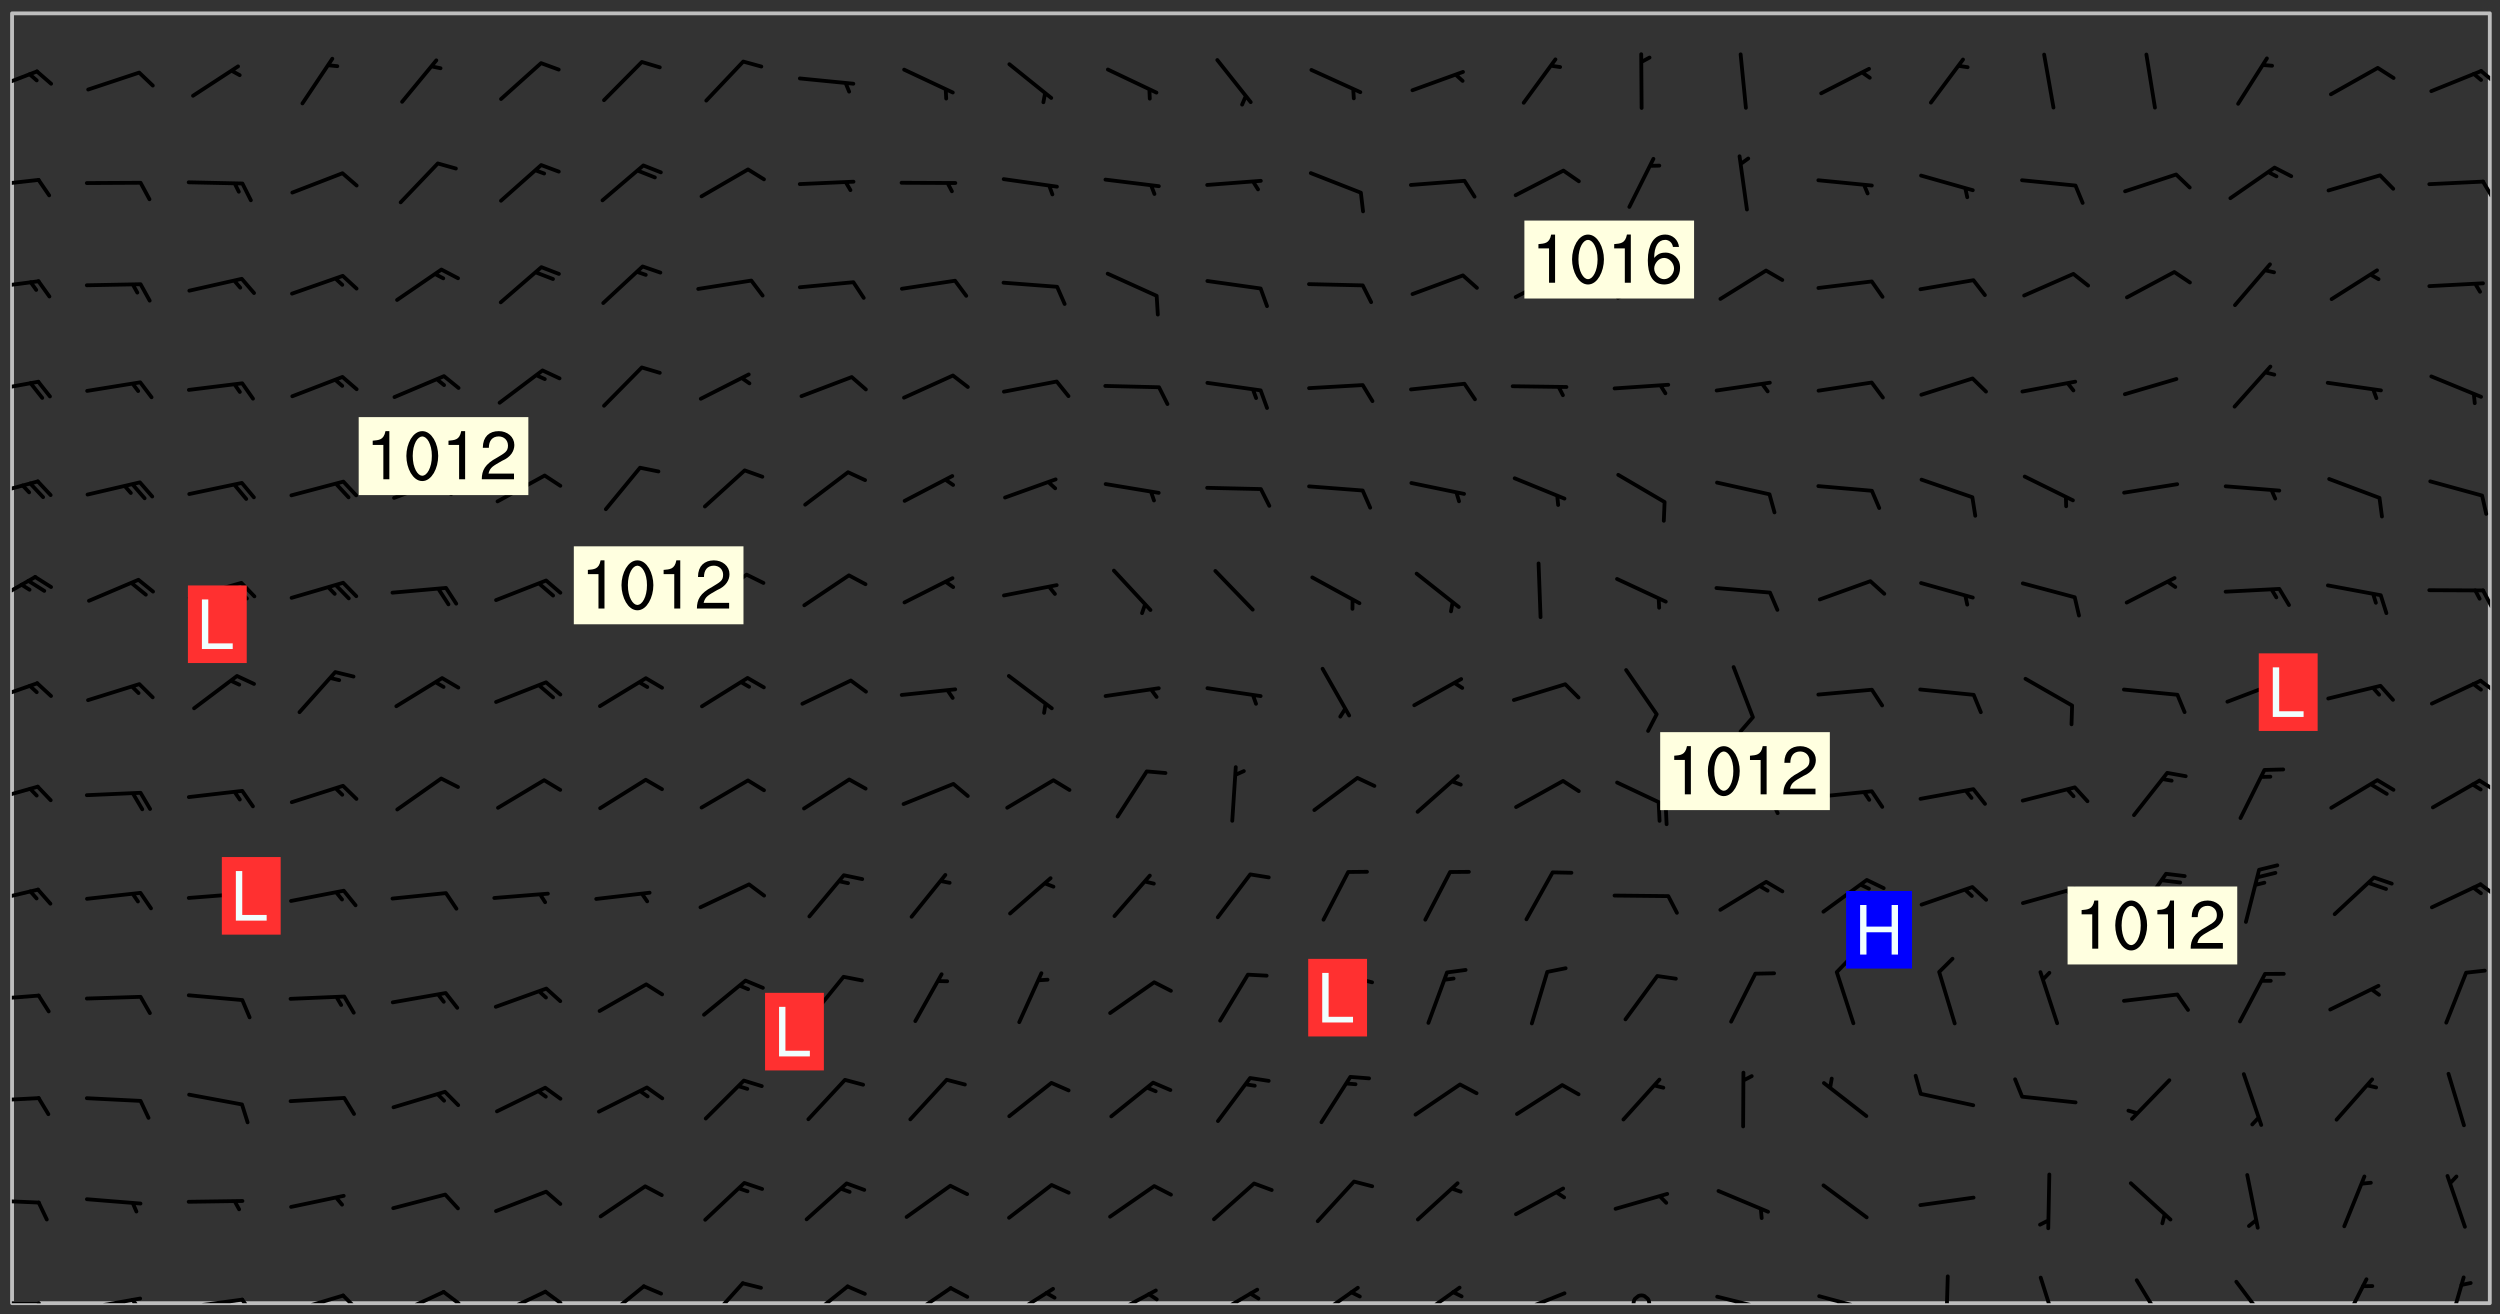 <svg xmlns="http://www.w3.org/2000/svg" role="img" xmlns:xlink="http://www.w3.org/1999/xlink" viewBox="142.45 309.95 326.84 171.84"><rect x="142.45" y="309.95" width="326.84" height="171.84" fill="#333333" stroke="none"/><defs><clipPath id="a"><path d="M144 311.672h324v168.656H144zm0 0"/></clipPath><clipPath id="b"><path d="M144 480h4v.328h-4zm0 0"/></clipPath><clipPath id="c"><path d="M147 480h2v.328h-2zm0 0"/></clipPath><clipPath id="d"><path d="M153 479h9v1.328h-9zm0 0"/></clipPath><clipPath id="e"><path d="M159 479h2v1.328h-2zm0 0"/></clipPath><clipPath id="f"><path d="M166 479h9v1.328h-9zm0 0"/></clipPath><clipPath id="g"><path d="M173 479h3v1.328h-3zm0 0"/></clipPath><clipPath id="h"><path d="M180 479h8v1.328h-8zm0 0"/></clipPath><clipPath id="i"><path d="M187 479h3v1.328h-3zm0 0"/></clipPath><clipPath id="j"><path d="M193 478h8v2.328h-8zm0 0"/></clipPath><clipPath id="k"><path d="M200 478h3v2.328h-3zm0 0"/></clipPath><clipPath id="l"><path d="M207 478h7v2.328h-7zm0 0"/></clipPath><clipPath id="m"><path d="M213 478h3v2.328h-3zm0 0"/></clipPath><clipPath id="n"><path d="M220 477h7v3.328h-7zm0 0"/></clipPath><clipPath id="o"><path d="M234 477h6v3.328h-6zm0 0"/></clipPath><clipPath id="p"><path d="M247 477h7v3.328h-7zm0 0"/></clipPath><clipPath id="q"><path d="M260 478h7v2.328h-7zm0 0"/></clipPath><clipPath id="r"><path d="M273 478h8v2.328h-8zm0 0"/></clipPath><clipPath id="s"><path d="M287 478h7v2.328h-7zm0 0"/></clipPath><clipPath id="t"><path d="M292 478h2v2.328h-2zm0 0"/></clipPath><clipPath id="u"><path d="M300 478h8v2.328h-8zm0 0"/></clipPath><clipPath id="v"><path d="M313 478h8v2.328h-8zm0 0"/></clipPath><clipPath id="w"><path d="M327 478h7v2.328h-7zm0 0"/></clipPath><clipPath id="x"><path d="M340 478h8v2.328h-8zm0 0"/></clipPath><clipPath id="y"><path d="M355 479h4v1.328h-4zm0 0"/></clipPath><clipPath id="z"><path d="M366 479h9v1.328h-9zm0 0"/></clipPath><clipPath id="A"><path d="M380 479h8v1.328h-8zm0 0"/></clipPath><clipPath id="B"><path d="M396 476h2v4.328h-2zm0 0"/></clipPath><clipPath id="C"><path d="M408 476h4v4.328h-4zm0 0"/></clipPath><clipPath id="D"><path d="M421 477h5v3.328h-5zm0 0"/></clipPath><clipPath id="E"><path d="M434 477h6v3.328h-6zm0 0"/></clipPath><clipPath id="F"><path d="M448 476h5v4.328h-5zm0 0"/></clipPath><clipPath id="G"><path d="M462 476h3v4.328h-3zm0 0"/></clipPath><clipPath id="H"><path d="M144 466h4v2h-4zm0 0"/></clipPath><clipPath id="I"><path d="M144 453h4v2h-4zm0 0"/></clipPath><clipPath id="J"><path d="M144 439h4v2h-4zm0 0"/></clipPath><clipPath id="K"><path d="M144 426h4v3h-4zm0 0"/></clipPath><clipPath id="L"><path d="M466 425h2v3h-2zm0 0"/></clipPath><clipPath id="M"><path d="M144 412h4v3h-4zm0 0"/></clipPath><clipPath id="N"><path d="M466 411h2v3h-2zm0 0"/></clipPath><clipPath id="O"><path d="M144 399h4v3h-4zm0 0"/></clipPath><clipPath id="P"><path d="M466 398h2v3h-2zm0 0"/></clipPath><clipPath id="Q"><path d="M144 385h4v5h-4zm0 0"/></clipPath><clipPath id="R"><path d="M466 386h2v4h-2zm0 0"/></clipPath><clipPath id="S"><path d="M144 372h4v3h-4zm0 0"/></clipPath><clipPath id="T"><path d="M144 359h4v3h-4zm0 0"/></clipPath><clipPath id="U"><path d="M144 346h4v2h-4zm0 0"/></clipPath><clipPath id="V"><path d="M144 333h4v2h-4zm0 0"/></clipPath><clipPath id="W"><path d="M466 333h2v4h-2zm0 0"/></clipPath><clipPath id="X"><path d="M144 319h4v4h-4zm0 0"/></clipPath><clipPath id="Y"><path d="M466 318h2v4h-2zm0 0"/></clipPath><g id="Z" clip-path="url(#clip1)"><path fill="#fff" fill-opacity="0" fill-rule="evenodd" d="M0 0h1000v1000H0zm0 0"/><path fill="#d3d3d3" fill-opacity="0" fill-rule="evenodd" d="M162.152 355.867l-.234.293.059.234.117.172.176.234.293.348.113.059.117-.172.059-.234.176-.176.465-.176h.699l.234.293.289.816.059.176.176.23.352.234.699.699.172.176.234.348.234.41.289.582.41.465.23.234.234.176.117.23.176.293.172 1.164v.234l.059.289.059.117.117.117.348.41.117.172.176.176.176.234.117.172.172.352.059.234.234.406.234-.059-.176.176-.059.93h-.582l-.234-.113-.348.113-.117.117-.059.293-.059.176-.117.172-.465.293-.059.234-.059.113v.645l.059.172v.41l.059.059v.406l.059.406.117.176.059.059.23.641-.059.293v.699l-.059.582v.234l-.059.23-.055.352v1.922l.055.117h.426l-.367.117-.023.352.891 1.168 1.742.539 1.34.359v.539l.09.809.535.715 1.52.27.891-.086.09 1.164.535.18 1.16-.18 2.055-.984 1.16-.363 1.879-.176 1.695-.18-.18.719-1.516.086-1.25.09-.805.27-1.074.809.27.719.535.898-.18.625-.266.809.266 1.078.625.898.805.18 1.25-.18-.266.723.098.504.055.293v.172l.059.293v.406l.176.117.352.117h.406l.293-.176.113-.117.059-.117.117-.23.059-.176.352-.465.23-.176.176-.059.176.059.059.176.117.988.055.469.059.172.117.234.176.059.816.059h.289l.117.234.059.406.059.352v1.105l.117.293.117.348.289.699.176.352.582.754.352.176.172.059.469.234.641.465.348.234.293.176.293.055.23.062.816.348.293.176.113.172.352.352.117.176.523.641v.289l.059.352v.348l.059.352.059.289.117.059.172.059h.176l.582.234.176.117.176.289.176.234.113.234.293.23.117.117v.41l.059.055.289.234.234.117.059.117.117.172.059.117.23.234.059.176.234.059.117.059-.117.113-.059.117v.117l-.117.293-.117.289v.582l.176.117.117.059.059.117.117.117.113.059.176.348.059.352.059.406v.176l-.059.176-.117.699v.172l.117.176.293.293h.406l.176.117.117.172.117.293v.234h-.527l-.23-.234h-.234l-.176.059-.059.699.059.348.117.176.176.41.117.23.289.469.176.055h.523l.234.059.758.641.059.293v.234l.059.059.23.348v.352l-.117.172v.293l.293.289.293.176.172.059.293.176.293.117.582.406.289.234.293.176.219.16.016.012.23.176.641.523.176.234.117.176.176.176.113.172v.641l.117.176.469.117.582.117.234.059.23.113.293.117.113.059.586.352.289.172.176.062.176.055.176.059.699.352.289.176.234.055.289.176.234.117.641.406.293.117.172.059.234.059.41.059.23.059.234.117.059.172-.41.176.469.059.059.293.113.234.176.055.234.059.176.059.406.117.641.234.117.172.059.234v.176l-.059.117-.059.406.234.234.117.059.348.117.641.23.176.117.289.117.176.176.234.465.582 1.105.176.176.348.176.176.117.352.117 1.047.523.234.059.465.113.293.059.465.176.758.582.234.234.348.465.176.176.289.234.816.699.293.176.289.289.293.176.293.289.695.641.176.176.293.234.289.234.469.289.641.582.348.234.234.293.348.348.352.465.934.992.348.406.117.176.234.059.113.117.645.176.23.113.234.059.293.176.23.117.934.699.406.406.234.176.406.176.234.117.816.348.348.234.234.117.293.289.23.117.758.352.352.172.23.059.293.117.234.059.871.176h.816l.469.23.172.059.875.699.465.117.293.059.176.059.23.059.469.059.348.059.352.059.406.059h.293l.172.059v.23l.176.176h.293l.348.059.352.059.699.117h.641l.465-.234.293-.176.172-.117.41-.172.289-.176.934-.465.469-.293.523-.293.465-.172.465-.176 1.051-.465.289-.117.41-.117.289-.117.527-.176 1.516-.699.582-.348.289-.059.293-.059.348-.117.875-.23.352-.117h.113l.234-.059.875-.234.234-.059h.812l.352-.059.816-.117.172-.059.352-.055.293-.059.23-.059.816-.176.176-.059h.348l.234-.059.465-.117.758-.172.234-.059h.348l.41-.117.289-.059 1.285-.059h.289l.41-.059.23-.059h.176l.875-.117h.406l.41-.117h.348l.352-.113.871-.059h1.75l1.047.289.41.117.289.117.352.117.289.117 1.051.172.289.059h.293l.293.059.172.059.41.059.172.059.117.059h.117l.117.059.352.059h.113l.41.066 1.922.395 1.926.395 1.52.449 1.695.719 2.145.805 1.605-.719 1.43-.805 1.16-1.078 1.25-.449 3.035-.719 1.875-.359 2.145-1.348 2.234-1.254 2.5-1.258 1.695-.449 1.785-.18 1.16-.27.625.539 1.34-.27.715-.988.984-1.344.445-.18.805-.359 1.875-.539 1.785-.449 1.25-.27 1.16-.09 1.699-.09 1.961-.27 1.25-.09h.539l.625-.09h.891l2.145-.18 2.41-.18 2.59-.09 1.695.18 1.609.09 1.43.359 1.16.719 1.875.988 1.16 1.527.266.715.629.09.355.898.535.539.535 1.527 1.074.359h.535l-.805.535.09 1.707.715 2.695.891.805.895.988.715 1.258 1.785.539 1.52-.18.355 1.344 1.609-.805.98-.539.27.27.316-.215.219-.145.801.449.449-.359h.355l.535-.27.539-.719.535-.27.625-.988 1.16.449.84.371 1.395.617 1.695-.18h1.605l1.785.09.18-1.707.535-1.344.805.27.492.848.402.406-.09.539v.359l.715.449.711-.27h1.43l.359.988.445 1.258.715 1.344 1.25.629 1.695.629.715-.18.18-.539.98-.09.449.359.086 1.258-.266.629-.535.18v.539l.715.984.266.539.984.988.801 1.078-.266.359-.09.898-.625 2.332-.355 2.066-.09 1.793-.18.719-.09.539v1.438l-.98 1.883-.359 1.707-.535.898-.805 1.168-.266.539 2.055 1.254.086.359-.355.539-.09-.18v.809l.09 1.438-.445.715-1.074.094-.266.715.535.898.805.719 1.16.809 1.34.27.445.359-.355.449-1.789-.09-1.25-.449-.715-.719-.625-.09-.176 3.59-.188 1.309h89.359V311.703h-55.27v49.082l.762.125 3.289.543 2.023 2.836v2.754l2.352.332 2.348.332h4.051l-1.379 4.16-2.023.707-2.023.703-.543.344-2.594 1.617-.188.117-2.023-2.078-.73-2.742-2.672-2.078-1.375-3.5-.066-.082-1.957-2.672 2.75-1.418v-49.082H294.422v91.414l.117.031.133.012.074.074.105.047.09.059.086.059.09.059.297.297.059.09.031.117.027.117.016.137-.031.117-.059.09-.059.086-.043.105-.047.102-.027.121v.145l.176.27.148.148.074.086.074.074.043.105.062.09.059.086.043.105.059.09.047.102.043.105.059.086.117.18.074.074.062.086.059.09.043.105.059.09.059.086.062.09.059.09.043.102.117.18.074.074.059.086.074.074.09.059.105.047h.148l.133-.016.133.016.102-.047.074-.074.047-.102-.016-.133v-.148l-.047-.105-.027-.117-.047-.102-.027-.121-.043-.102-.062-.09-.043-.102-.043-.105-.031-.117-.016-.133-.012-.137.086-.059.059-.086.121-.031.043.105.016.133v.117l.059.102.059.09.09.059.148.148.059.09.043.105-.012.102.086.059.105.047.086.059.09.059.074.074-.117.027-.105.047-.086.059-.074.074-.059.09-.062.086-.027.121-.047.102-.043.105-.031.117-.012.133-.016.133v.148l.027.117.047.105.043.102.059.09.074.074.09.059.074.074.09.059.059.09.043.105.047.102.117.031.133.016h.148l.117-.031.105.043.043.105.047.102.027.121L299.5 410l.027.117.031.121.027.117.105.043.102.047.133-.016.148.148.062.086.074.074.07.074.09.062.105.043.102.043.117.031.137.016.117-.031.074-.074.027-.117-.012-.133-.031-.121-.027-.117.043-.105h.117l.09.062.117.027h.148l.133.016h.148l.133.016.133-.016h.148l.133-.016.133-.012.137.012.117-.027.133-.016.191-.059-.059.176-.016.133-.027.121-.016.133-.059.086-.133.016-.105.047-.105.043-.117.031-.117.027-.266.031h-.148l-.133.016-.074.074.059.086.148.148.117.18.074.07.09.062.09.059.086.059.09.059.102.043.105.062.105.043.086.059.105.047.102.043.18.117.059.09-.043.102-.047.105.016.133.223.223.059.09.043.102.031.121.043.102.016.133.031.117.012.137.031.117.148.148.102.043.105.043.117.031.133.016.137.016h.117l.117-.031.09-.059.043-.105.047-.102.043-.105.031-.117.012-.133v-.148l-.012-.133-.016-.133-.031-.117-.043-.105-.047-.105-.043-.102-.043-.105-.016-.133.016-.133.027-.117.031-.117.027-.121.047-.102.09-.059.086-.062.074-.074.09-.059.223-.223.059-.086.074-.074.117-.18.059-.086v-.148l-.074-.074-.102-.047-.105-.043-.102-.043-.059-.09-.047-.105-.027-.117.09-.059.117-.031.102-.043.18-.117.148-.148.012-.133-.012-.105-.09-.059-.133.016h-.148l-.133.016-.133-.016-.121-.031-.086-.059-.074-.074-.059-.09-.062-.086-.117-.18-.059-.086.031-.121.086-.059.121-.031.059-.086v-.121l-.031-.117-.059-.09-.059-.086-.047-.105-.027-.117-.016-.133.059-.09.074-.074.09-.059.117-.18.074-.074.059-.086.148-.148.121-.031.133-.016.133.016.074.074.043.105.016.133-.031.117-.117.031-.133.012-.148.148-.043.105-.047.102-.027.121-.031.117v.148l.031.117.043.105.059.09.074.07.074.074.117.031.121.027.117-.027.133-.016h.117l.09.059.074.074.047.105.059.086.102.047.133.016.105.043.086.059-.012.105-.074.074-.18.117-.059.09-.09.059-.07.074-.074.074-.062.09-.027.117-.016.133.016.133-.016.133v.148l.016.133.027.117.031.121.074.074.09.059.086.059.09.059.117.031v.086l-.102.047-.09.059-.266.031-.117.027h-.148l-.105.043-.102.047-.059.09-.062.234-.012.133-.031.121-.016.133v.293l-.012.133.012.137.016.133.133.016.133.012.121.031.086.059.074.074.047.105.043.102.016.133v.445l-.016.133v.445l.031.266.027.117.016.133.031.117.086.211.031.266v.148l-.031.117-.027.117-.031.121-.027.117-.031.117-.031.121-.012.133-.016.133.09.059.117-.031.102.016.047.105-.031.266v.441l-.043.105-.047.105-.043.102-.043.105-.059.086-.031.121-.043.117-.031.117-.016.133.016.133.059.09.105.047.086.059.059.086-.012.137-.031.117-.043.102v.445l-.016.133v.148l-.031.117-.043.105-.027.117-.047.105-.043.102-.031.121-.027.117-.031.133-.031.117-.027.117-.043.105-.031.117-.031.121-.012.133-.016.133v.297l.027.117v.148l.047.398.027.117.059.09.121.031h.148l.133-.016.059.09v.117l-.059.09-.09.059-.102.043-.105.047-.09.059-.086.059-.137.016-.117-.031-.133-.016-.102.047-.062.086-.012.137-.016.133-.031.117-.027.117-.016.133-.031.121v.297l.016.133.031.117v.148l.012.133v.148l-.027.117-.047.102-.027.121-.031.117-.059.09-.074.074-.102.043-.105.047-.117.027-.121.031-.102-.047.059-.086.105-.047.027-.117.031-.117.027-.121.031-.117v-.148l.016-.133-.031-.117-.043-.105-.105.016-.074.074-.102.043-.09.062-.074.074-.043.102-.016.133-.031.117L304.25 426l-.031.117-.027.117-.031.121-.027.117-.031.117-.043.105-.09.059h-.09l-.117-.031-.031-.086.016-.137-.031-.117v-.148l-.012-.133v-.148l-.062-.234-.027-.121-.043-.102-.047-.105-.059-.086-.059-.09-.043-.105-.062-.086-.148-.148-.07-.074-.105-.047-.105-.043-.102-.043-.297-.297-.09-.074-.086-.059-.105-.043-.09-.062-.086-.059-.105-.043-.09-.059-.086-.062-.074-.07-.105-.047-.086-.059-.105-.043-.09-.062-.102-.043-.105-.043-.086-.059-.105-.047-.105-.043-.102-.047-.09-.059-.102-.043-.105-.043-.09-.062-.117-.027-.133-.016-.133.016H299.75l-.133.016-.117-.031-.09-.059-.074-.074-.09-.059-.102-.047h-.148l-.121-.027-.102-.043-.074-.074-.117-.18-.09-.059-.102-.043-.09-.062-.105-.043-.09-.059-.086-.059-.105-.047-.059-.086-.059-.09-.043-.105-.047-.102-.074-.074-.086-.059-.074-.074-.09-.059-.223-.223-.043-.105-.031-.266.105-.043h.145l.105.043.074.074.09.059.086.059.105.047.09.059.148.148.07.074.148.148.062.086.074.074.086.059.074.074.09.062.09.059.086.059.27.176.102.047.105.043.102.043.047-.074.059-.086.074-.074.07-.074.105.043.074.074.059.09.043.102.047.105.043.105.121.027.117-.027.074-.09.043-.105.059-.09.074-.074.105-.043.117-.027.133.012.09.059.148.148.059.09.043.105.047.102.043.105.043.102.105.047.105.043.133.016.086-.059.059-.09.074-.074.105-.043.117.027.105.047.102.043.105.043.102.047.18.117v.117l-.016.133.016.133.016.137.059.086.102.047.121.027.117.031h.148l.117-.031.059-.09.18-.117.059-.09.074-.074.059-.086.117-.18.18-.117.117.031.09.059.043.074-.016.133v.117l.09.059h.148l.133-.016.133-.012.266-.031.105-.043.117-.031.121-.027.074-.074.07-.074.062-.09-.016-.105-.047-.102-.102-.043-.105-.016-.117.027-.266.031h-.148l-.074-.074-.09-.059-.117-.031-.117-.027-.133-.016h-.148l-.133.016h-.297l-.105-.047-.148-.148-.043-.102-.059-.09.223-.223.086-.059.105-.043.117-.031.133-.016.133.016.137.016.102.043.133-.012.09-.062.102-.043.062-.09-.047-.102-.09-.059-.117-.031-.102-.043-.059-.09-.062-.09v-.117l.016-.133.105-.047.074-.07v-.121l-.09-.059-.031-.117.09-.059.074-.074.043-.105.059-.09.047-.102.016-.133v-.148l-.047-.105-.043-.102-.09-.059-.133-.016-.102-.043-.137-.016-.117-.031h-.445l-.133-.016-.133-.012-.133-.016-.117-.031h-.148l-.133-.016-.133-.012-.266-.031-.121-.043-.086-.059-.074-.074v-.148l.012-.133.105-.047.102-.043.133-.016h.152l.133-.016h.293l.121.031.102.043.09.059.234.062.121-.047.09-.059.102-.043.133-.016.105.043.102.047.133.012.121-.027h.145l.121-.031.117-.027.105-.047.074-.074.086-.059.148-.148.059-.086.047-.105.027-.117.016-.105-.102-.043-.09-.059-.117-.031-.105-.043-.09-.062-.074-.086-.074-.074-.102-.043-.105-.047-.102-.043-.059-.09-.047-.102-.086-.211-.062-.086-.059-.09-.074-.074-.086-.059h-.27l-.117.031-.09.059-.102.043-.133.016-.105-.016-.027-.117-.062-.09-.117-.031-.102-.043-.148-.148-.031-.117-.016-.105.074-.074.18-.117.117-.027.117-.031.137.016.102.043.105.043.102.047.105.043.117.031.133.016.117.027.133.016.105-.016.09-.059-.074-.074-.105-.043-.074-.074-.074-.09-.148-.148-.086-.059-.09-.059-.074-.074-.09-.059-.102-.047-.121-.027-.102-.047-.105-.043-.117-.031-.102-.043-.121-.031h-.148l-.117.031-.105.043-.086.062-.18.117-.086.059-.09.059-.105.047-.086.059-.105.043-.102.043-.105.047-.074.074-.059.09-.059.086-.047.105-.059.086-.074.074-.133-.012-.117-.031h-.117l-.074.074-.09.059-.074.074-.09.059-.086.059-.105.047-.102.043-.137.016-.102-.043-.148-.148-.105-.047h-.086l-.105.047-.102.043-.121.031-.117-.031-.074-.074v-.117l.031-.121.074-.07.059-.09.074-.074.117-.031.105-.043h.293l.133-.016.137-.016.102-.043.09-.059.102-.047.09-.059.133-.012.09.059.133.012.09-.059.086-.059.105-.043.09-.059.086-.062.09-.059.148-.148.059-.086.059-.09.105-.043.133-.016.117.027.121.031.059-.059.059-.09.031-.266.027-.117.105.012.133.016.102-.043.09-.059.059-.09.074-.074.059-.09.047-.102.012-.133-.012-.133-.047-.105-.148-.148-.059-.09-.059-.086-.043-.105v-.445l.016-.133v-.148l.012-.133-.059-.059-.09.059-.102-.043-.18-.117-.086-.059-.062-.09-.059-.09-.074-.074-.086-.059-.121.031-.102.012-.105.047-.086.059-.105.043-.148.148-.09.059-.086.059-.09.062-.105.043-.133.016v-.121l.105-.043.117-.031.074-.07.043-.105v-.148l-.027-.117-.148-.148-.133-.016h-.148l-.117.031-.105.043-.102.043-.09.062-.117.027-.074-.074.012-.133-.043-.102-.043-.105-.09-.059-.117.027-.121.031-.117.031-.102.043-.121.031-.102.043-.105.043-.09.059-.102.016v-.117l.016-.133-.059-.09-.074.043-.148.148-.059.09-.074.074-.047.105-.043.102-.074.074-.059.09-.074.074-.059.086-.074.074-.09.062-.074.07-.074.074-.102.016-.133.016-.105-.043v-.121l.148-.148.043-.102.059-.09.047-.102.043-.105.059-.09.031-.117.043-.102.031-.121.027-.117.047-.105.043-.102.043-.105.074-.07.09-.062.09-.059.102-.043h.297l.266-.031.105-.043-.074-.074-.117-.031-.105-.043-.09-.059-.102-.047-.09-.059-.102-.043-.105-.043-.09-.062-.086-.059-.105-.043-.102-.043-.121-.031-.117-.031-.102-.043L297.5 410.25l-.102-.043-.09-.059-.043-.105-.016-.133.102-.043.133-.016.137.016.133-.016.102-.043.059-.09.016-.105-.09-.059-.074-.074-.102-.043-.09-.059-.148-.148-.043-.105-.016-.133v-.293l-.059-.09-.09-.059-.074-.074-.043-.105-.031-.117-.059-.09-.074-.074-.117-.027-.074-.074-.09-.059-.09-.062-.086-.059-.074-.074-.059-.086-.047-.105-.086-.059-.148-.148-.195-.059-.133.016-.102.043-.074.074-.047.102-.043.105-.059.09-.059.086-.297.297-.09.059h-.086l-.062-.086-.043-.105.031-.117.059-.09.027-.117-.012-.133-.09-.062-.105.047-.117.027-.117.031-.27.176-.102.047-.117.027-.105.047-.09.059-.102.043-.059-.086-.047-.105.016-.133.047-.105.07-.074.074-.07.059-.09v-.148l-.043-.105h-.238l-.102.047-.031.117-.027.117-.031.121-.074.043-.133.016-.074-.047-.043-.102-.043-.105-.047-.102-.043-.105-.121.031-.102.043-.133.016-.117.031-.105.043-.09.059-.102.047-.121.027-.133.016-.102-.043-.059-.09-.047-.105-.043-.102-.043-.105v-.117l.059-.09.086-.059.18-.117.102-.047.105-.043.105-.059.102-.043.09-.062.102-.043.105-.059.102-.047.09-.059.105-.043.102-.043.09-.062.102-.043.137-.016.117.031.102.043.121.031.102.043.105.047.102.043.105.043.102.047.105.043.102.043.105.047.086.059.105.043.117.031.105.043.102.047.09.059.105.043.102.043.105.047.117.027.102.047.121.027h.148l.086-.059.016-.102.059-.09-.027-.117-.074-.074-.117-.18-.074-.074-.09-.074-.18-.117-.086-.059-.105-.043-.102-.047-.27-.176-.059-.09-.074-.074-.059-.09-.043-.102-.031-.117-.016-.137v-.562l-.012-.133-.016-.133-.031-.117-.016-.133-.012-.133-.031-.121-.223-.223-.059-.086-.016-.105.031-.117.133-.016v-91.414H172.992v1.453l-.059.234-.352 1.051-.172.523-.117.348-.176.41-.117.172-.234.293-.23.059h-.352l-.117.059-.23.406v.293l.117.176.23.23.117.234.641.758.293.465.176.234.23.352.234.348.641.816.176.465.172.41.117.695.176.469.117 1.398.059.465v.875l.117 1.047v4.781l-.059.465-.352 1.281-.176.523-.113.41-.352.93L172.934 336l-.234.582-.117.176-.172.348-.176.406-.352.816-.059.293-.113.293-.117.289-.059.176-.117.875-.059.406-.059.117-.059.176-.059.172-.23.527-.117.172v.234l-.117.234-.059.172-.176.586v.289l-.059.176v.293l-.059.113-.059.527v.172l-.055.234v2.621l-.176.816-.117.176-.176.234-.117.172-.113.234-.586.934-.23.289-.293.465-.176.234-.289.352-.352.699-.113.23-.176.41-.176.23-.406.527-.816.699-.293.172-.289.234-.176.117-.176.176-.523.406-.527.176-.172.176-.234.055-.641.176h-.758m12.211 31.023l-1.074.449.359.895 1.25-.715.445-.539-.98-.09"/><path fill="#d3d3d3" fill-opacity="0" fill-rule="evenodd" d="M201.508 416.598h-.895l.449.629.98.359.805-.09.445-.988-.176.09-.715-.355-.895.355m154.621 59.07l-.059-.523v-.293l.113-.293.059-.23.469-.469h.113l.117-.113.117-.059h.176l.234-.059h.348l.234.059.117.059.23.172.059.176.117.582v.293l-.117.176-.172.289-.176.176-.527.523-.23.234-.117.059h-.176l-.117-.059-.406-.293-.176-.117-.117-.059-.059-.113-.055-.117m6.641-10.957l-.059-.172v-1.109l.059-.172.176-.059.172-.059h.176l.234-.059.117.059.059.699-.059.172-.117.176-.117.059-.234.523-.113.059h-.234l-.059-.117m9.613-14.391l-.117-.176v-.699l.293-.875.117-.172.176-.352.113-.23.117-.293.352-.758.117-.23.172-.234h.176l.117-.059h.641l.117.059.234.234.172.113.352.293.117.117.113.176v.113l.117.059.117.117v.699l-.059.176v.23l-.059.176-.348 1.051-.117.23-.117.234-.117.059-.23.234-.641.289h-.875l-.41-.117-.641-.465"/><path fill="none" stroke="#bebebe" stroke-linecap="round" stroke-linejoin="round" stroke-miterlimit="10" stroke-width=".5" d="M467.957 311.695H144.027v168.625h323.93v-168.625"/><g clip-path="url(#a)"><path fill="#fff" fill-opacity="0" fill-rule="evenodd" d="M144 311.672v168.656h324V311.672H144"/></g><g clip-path="url(#b)"><path fill="none" stroke="#000" stroke-linecap="round" stroke-linejoin="round" stroke-miterlimit="10" stroke-width=".5" d="M147.512 480.336l-7.023-.016"/></g><g clip-path="url(#c)"><path fill="none" stroke="#000" stroke-linecap="round" stroke-linejoin="round" stroke-miterlimit="10" stroke-width=".5" d="M147.512 480.336l1.148 2.168"/></g><g clip-path="url(#d)"><path fill="none" stroke="#000" stroke-linecap="round" stroke-linejoin="round" stroke-miterlimit="10" stroke-width=".5" d="M160.773 479.715l-6.918 1.227"/></g><g clip-path="url(#e)"><path fill="none" stroke="#000" stroke-linecap="round" stroke-linejoin="round" stroke-miterlimit="10" stroke-width=".5" d="M159.77 479.895l.754.965"/></g><g clip-path="url(#f)"><path fill="none" stroke="#000" stroke-linecap="round" stroke-linejoin="round" stroke-miterlimit="10" stroke-width=".5" d="M174.113 479.859l-6.965.941"/></g><g clip-path="url(#g)"><path fill="none" stroke="#000" stroke-linecap="round" stroke-linejoin="round" stroke-miterlimit="10" stroke-width=".5" d="M174.113 479.859l1.43 1.992"/></g><g clip-path="url(#h)"><path fill="none" stroke="#000" stroke-linecap="round" stroke-linejoin="round" stroke-miterlimit="10" stroke-width=".5" d="M187.312 479.32l-6.734 2.02"/></g><g clip-path="url(#i)"><path fill="none" stroke="#000" stroke-linecap="round" stroke-linejoin="round" stroke-miterlimit="10" stroke-width=".5" d="M187.312 479.32l1.723 1.742"/></g><g clip-path="url(#j)"><path fill="none" stroke="#000" stroke-linecap="round" stroke-linejoin="round" stroke-miterlimit="10" stroke-width=".5" d="M200.449 478.855l-6.379 2.949"/></g><g clip-path="url(#k)"><path fill="none" stroke="#000" stroke-linecap="round" stroke-linejoin="round" stroke-miterlimit="10" stroke-width=".5" d="M200.449 478.855l1.953 1.48"/></g><g clip-path="url(#l)"><path fill="none" stroke="#000" stroke-linecap="round" stroke-linejoin="round" stroke-miterlimit="10" stroke-width=".5" d="M213.75 478.82l-6.348 3.016"/></g><g clip-path="url(#m)"><path fill="none" stroke="#000" stroke-linecap="round" stroke-linejoin="round" stroke-miterlimit="10" stroke-width=".5" d="M213.75 478.82l1.969 1.461"/></g><g clip-path="url(#n)"><path fill="none" stroke="#000" stroke-linecap="round" stroke-linejoin="round" stroke-miterlimit="10" stroke-width=".5" d="M226.621 478.117l-5.461 4.422"/></g><path fill="none" stroke="#000" stroke-linecap="round" stroke-linejoin="round" stroke-miterlimit="10" stroke-width=".5" d="M226.621 478.117l2.258.957"/><g clip-path="url(#o)"><path fill="none" stroke="#000" stroke-linecap="round" stroke-linejoin="round" stroke-miterlimit="10" stroke-width=".5" d="M239.559 477.719l-4.707 5.219"/></g><path fill="none" stroke="#000" stroke-linecap="round" stroke-linejoin="round" stroke-miterlimit="10" stroke-width=".5" d="M239.559 477.719l2.379.594"/><g clip-path="url(#p)"><path fill="none" stroke="#000" stroke-linecap="round" stroke-linejoin="round" stroke-miterlimit="10" stroke-width=".5" d="M253.262 478.133l-5.484 4.391"/></g><path fill="none" stroke="#000" stroke-linecap="round" stroke-linejoin="round" stroke-miterlimit="10" stroke-width=".5" d="M253.262 478.133l2.254.973"/><g clip-path="url(#q)"><path fill="none" stroke="#000" stroke-linecap="round" stroke-linejoin="round" stroke-miterlimit="10" stroke-width=".5" d="M266.742 478.352l-5.812 3.953"/></g><path fill="none" stroke="#000" stroke-linecap="round" stroke-linejoin="round" stroke-miterlimit="10" stroke-width=".5" d="M266.742 478.352l2.168 1.145"/><g clip-path="url(#r)"><path fill="none" stroke="#000" stroke-linecap="round" stroke-linejoin="round" stroke-miterlimit="10" stroke-width=".5" d="M280.121 478.449l-5.941 3.758"/></g><path fill="none" stroke="#000" stroke-linecap="round" stroke-linejoin="round" stroke-miterlimit="10" stroke-width=".5" d="M279.258 478.996l1.062.609"/><g clip-path="url(#s)"><path fill="none" stroke="#000" stroke-linecap="round" stroke-linejoin="round" stroke-miterlimit="10" stroke-width=".5" d="M293.559 478.66l-6.184 3.336"/></g><g clip-path="url(#t)"><path fill="none" stroke="#000" stroke-linecap="round" stroke-linejoin="round" stroke-miterlimit="10" stroke-width=".5" d="M292.66 479.145l1.02.68"/></g><g clip-path="url(#u)"><path fill="none" stroke="#000" stroke-linecap="round" stroke-linejoin="round" stroke-miterlimit="10" stroke-width=".5" d="M306.812 478.555l-6.062 3.551"/></g><path fill="none" stroke="#000" stroke-linecap="round" stroke-linejoin="round" stroke-miterlimit="10" stroke-width=".5" d="M305.93 479.07l1.047.645"/><g clip-path="url(#v)"><path fill="none" stroke="#000" stroke-linecap="round" stroke-linejoin="round" stroke-miterlimit="10" stroke-width=".5" d="M319.969 478.309l-5.746 4.043"/></g><path fill="none" stroke="#000" stroke-linecap="round" stroke-linejoin="round" stroke-miterlimit="10" stroke-width=".5" d="M319.133 478.895l1.094.555"/><g clip-path="url(#w)"><path fill="none" stroke="#000" stroke-linecap="round" stroke-linejoin="round" stroke-miterlimit="10" stroke-width=".5" d="M333.27 478.289l-5.719 4.082"/></g><path fill="none" stroke="#000" stroke-linecap="round" stroke-linejoin="round" stroke-miterlimit="10" stroke-width=".5" d="M332.438 478.883l1.098.547"/><g clip-path="url(#x)"><path fill="none" stroke="#000" stroke-linecap="round" stroke-linejoin="round" stroke-miterlimit="10" stroke-width=".5" d="M346.988 479.027l-6.527 2.605"/></g><g clip-path="url(#y)"><path fill="none" stroke="#000" stroke-linecap="round" stroke-linejoin="round" stroke-miterlimit="10" stroke-width=".5" d="M358.062 480.328l-.02-.199-.059-.191-.094-.176-.457-.379-.191-.059-.199-.02-.203.02-.191.059-.457.379-.094.176-.059.191-.02.199.02.199.059.191.094.18.457.375.191.059.203.02.199-.02.191-.059.457-.375.094-.18.059-.191.02-.199"/></g><g clip-path="url(#z)"><path fill="none" stroke="#000" stroke-linecap="round" stroke-linejoin="round" stroke-miterlimit="10" stroke-width=".5" d="M373.766 481.184l-6.816-1.711"/></g><g clip-path="url(#A)"><path fill="none" stroke="#000" stroke-linecap="round" stroke-linejoin="round" stroke-miterlimit="10" stroke-width=".5" d="M387.062 481.25l-6.781-1.844"/></g><g clip-path="url(#B)"><path fill="none" stroke="#000" stroke-linecap="round" stroke-linejoin="round" stroke-miterlimit="10" stroke-width=".5" d="M396.879 483.84l.215-7.023"/></g><g clip-path="url(#C)"><path fill="none" stroke="#000" stroke-linecap="round" stroke-linejoin="round" stroke-miterlimit="10" stroke-width=".5" d="M411.359 483.68l-2.117-6.699"/></g><g clip-path="url(#D)"><path fill="none" stroke="#000" stroke-linecap="round" stroke-linejoin="round" stroke-miterlimit="10" stroke-width=".5" d="M425.438 483.336l-3.641-6.012"/></g><g clip-path="url(#E)"><path fill="none" stroke="#000" stroke-linecap="round" stroke-linejoin="round" stroke-miterlimit="10" stroke-width=".5" d="M439.043 483.137l-4.223-5.617"/></g><g clip-path="url(#F)"><path fill="none" stroke="#000" stroke-linecap="round" stroke-linejoin="round" stroke-miterlimit="10" stroke-width=".5" d="M451.832 477.195l-3.172 6.27"/></g><path fill="none" stroke="#000" stroke-linecap="round" stroke-linejoin="round" stroke-miterlimit="10" stroke-width=".5" d="M451.371 478.105l1.227-.023"/><g clip-path="url(#G)"><path fill="none" stroke="#000" stroke-linecap="round" stroke-linejoin="round" stroke-miterlimit="10" stroke-width=".5" d="M464.539 476.953l-1.953 6.75"/></g><path fill="none" stroke="#000" stroke-linecap="round" stroke-linejoin="round" stroke-miterlimit="10" stroke-width=".5" d="M464.254 477.938l1.203-.254"/><g clip-path="url(#H)"><path fill="none" stroke="#000" stroke-linecap="round" stroke-linejoin="round" stroke-miterlimit="10" stroke-width=".5" d="M147.512 467.168l-7.023-.309"/></g><path fill="none" stroke="#000" stroke-linecap="round" stroke-linejoin="round" stroke-miterlimit="10" stroke-width=".5" d="M147.512 467.168l1.055 2.215m12.25-2.086l-7.004-.566m5.984.484l.488 1.125m13.859-1.379l-7.027.105m6.004-.09l.59 1.074m13.672-1.762l-6.875 1.449m5.875-1.238l.785.941m13.492-1.316l-6.801 1.777m6.801-1.777l1.66 1.805m11.531-2.184l-6.555 2.535m6.555-2.535l1.855 1.605m11.098-2.305l-5.828 3.934m5.828-3.934l2.164 1.152m10.797-1.594l-5.117 4.816m5.117-4.816l2.32.789m-3.066-.09l1.16.395m12.957-1.031l-5.23 4.691m5.23-4.691l2.305.844m-3.066-.16l1.152.422m13.168-.801l-5.719 4.082m5.719-4.082l2.195 1.094m11.043-1.195l-5.566 4.285m5.566-4.285l2.234 1.012m11.184-.871l-5.773 4.004m5.773-4.004l2.184 1.125m10.871-1.461l-5.25 4.676m5.25-4.676l2.301.855m10.762-1.109l-4.746 5.184m4.746-5.184l2.375.617m11.164-.395l-5.191 4.738m4.434-4.047l1.156.41m13.402-.414l-6.168 3.363m5.273-2.875l1.023.676m13.48-.457l-6.754 1.949m5.77-1.664l.855.879m13.309 1.168l-6.48-2.715m5.535 2.32l.113 1.223m8.082-4.277l5.645 4.184m7.016-1.602l6.957-.98m9.766 4.004l.141-7.027m-.121 6.004l-1.094.555m17.051-.672l-5.184-4.746m4.43 4.055l-.305 1.188m12.469.578l-1.371-6.895m1.172 5.891l-.949.777m15.094-6.477l-2.633 6.512m2.25-5.566l1.223-.125m10.02-.887l2.277 6.645m-1.945-5.68l.84-.895"/><g clip-path="url(#I)"><path fill="none" stroke="#000" stroke-linecap="round" stroke-linejoin="round" stroke-miterlimit="10" stroke-width=".5" d="M147.508 453.512l-7.016.375"/></g><path fill="none" stroke="#000" stroke-linecap="round" stroke-linejoin="round" stroke-miterlimit="10" stroke-width=".5" d="M147.508 453.512l1.266 2.102m12.051-1.738l-7.02-.352m7.02.352l1.043 2.219m12.219-1.754l-6.91-1.281m6.91 1.281l.734 2.34m12.633-3.191l-7.016.422m7.016-.422l1.281 2.094m11.891-2.895l-6.73 2.023m6.73-2.023l1.727 1.742m-2.707-1.449l.863.871m13.223-1.699l-6.312 3.09m6.312-3.09l1.988 1.441m-2.906-.992l.992.723m13.223-1.203l-6.277 3.156m6.277-3.156l2.004 1.418m-2.914-.961l1 .711m12.578-2.07l-4.98 4.961m4.98-4.961l2.344.723m-3.07 0l1.176.359m12.77-1.176l-4.785 5.145m4.785-5.145l2.371.633m10.93-.645l-4.758 5.172m4.758-5.172l2.375.621m11.316-.215l-5.512 4.359m5.512-4.359l2.246.984m11.047-1.012l-5.469 4.41m5.469-4.41l2.258.965m-3.051-.32l1.129.48m12.348-1.734l-4.207 5.629m4.207-5.629l2.426.375m-3.035.445l1.211.188m12.5-1.152l-3.777 5.922m3.777-5.922l2.445.191m-2.992.668l1.223.098m13.66.031l-5.816 3.945m5.816-3.945l2.168 1.145m11.199-1.066l-5.922 3.785m5.922-3.785l2.137 1.207m10.57-1.922l-4.707 5.215m4.023-4.453l1.191.297m10.473-1.965l-.039 7.027m.035-6.004l1.086-.57m9.441.902l5.547 4.316m-4.738-3.688l.211-1.207m11.637 1.992l6.863 1.492m-6.863-1.492l-.668-2.363m13.922 2.734l6.988.746m-6.988-.746l-.918-2.273m15.281 5.172l4.887-5.051m-4.176 4.316l-1.176-.34m17.363 1.875l-2.277-6.648m1.945 5.68l-.84.898m15.672-5.887l-4.648 5.266m3.973-4.5l1.195.285m9.461-1.781l2.023 6.727"/><g clip-path="url(#J)"><path fill="none" stroke="#000" stroke-linecap="round" stroke-linejoin="round" stroke-miterlimit="10" stroke-width=".5" d="M147.504 440.109l-7.008.551"/></g><path fill="none" stroke="#000" stroke-linecap="round" stroke-linejoin="round" stroke-miterlimit="10" stroke-width=".5" d="M147.504 440.109l1.316 2.07m12.008-1.906l-7.023.223m7.023-.223l1.219 2.125m12.082-1.703l-7-.625m7 .625l.953 2.262m12.375-2.723l-7.023.301m7.023-.301l1.242 2.113m-2.266-2.07l.621 1.059m13.664-1.562l-6.918 1.219m6.918-1.219l1.512 1.934m-2.516-1.758l.754.969m13.41-1.727l-6.609 2.383m6.609-2.383l1.82 1.645m-2.781-1.297l.91.824m13.113-1.723l-6.102 3.484m6.102-3.484l2.074 1.312m10.906-1.801l-5.43 4.461m5.43-4.461l2.266.945m-3.059-.297l1.133.473m12.473-1.617l-4.426 5.457m4.426-5.457l2.406.469m10.414-.805l-3.438 6.125m2.938-5.234l1.227.027m12.32-1.055l-2.898 6.402m2.477-5.473l1.223-.078m13.945.336l-5.762 4.023m5.762-4.023l2.184 1.117m10.066-2.113l-3.633 6.016m3.633-6.016l2.449.133m11.406.27l-4.715 5.211m4.715-5.211l2.379.598m-3.066.16l1.191.301m11.672-1.75l-2.434 6.594m2.434-6.594l2.43-.328m-2.785 1.289l1.215-.164m12.246-.867l-2.016 6.734m2.016-6.734l2.402-.48m11.984 1.016l-4.16 5.664m4.16-5.664l2.426.352m10.391-.656l-3.164 6.273m3.164-6.273l2.453-.051m8.195-.152l2.172 6.684m-2.172-6.684l1.707-1.766m11.68 1.742L398 443.746m-2.027-6.727l1.738-1.727m11.496 1.75l2.188 6.68m-1.867-5.707l.848-.883m16.73 2.836l-6.977.828m6.977-.828l1.398 2.016m10.066-4.707l-3.277 6.215m3.277-6.215l2.453-.012m-2.93.914l1.227-.004m14.082.66l-6.309 3.098m5.391-2.648l.992.719m11.383-2.887l-2.594 6.531m2.594-6.531l2.438-.27"/><g clip-path="url(#K)"><path fill="none" stroke="#000" stroke-linecap="round" stroke-linejoin="round" stroke-miterlimit="10" stroke-width=".5" d="M147.418 426.254l-6.836 1.629"/></g><path fill="none" stroke="#000" stroke-linecap="round" stroke-linejoin="round" stroke-miterlimit="10" stroke-width=".5" d="M147.418 426.254l1.621 1.84m-2.617-1.605l.812.922m13.574-.73l-6.984.777m6.984-.777l1.383 2.023m-2.402-1.91l.695 1.012m13.648-1.012l-7.004.551m7.004-.551l1.316 2.07m-2.336-1.988l1.316 2.07m12.965-2.547l-6.898 1.34m6.898-1.34l1.543 1.906m-2.547-1.711l.773.953m13.59-.836l-6.988.715m6.988-.715l1.367 2.039m11.957-1.965l-7.004.566m5.984-.484l.66 1.035m13.66-1.242l-6.977.816m5.961-.699l.699 1.012m13.32-2.219l-6.355 2.996m6.355-2.996l1.965 1.469m10.426-2.664l-4.508 5.387m4.508-5.387l2.402.504m-3.059.277l1.203.254m12.723-1.074l-4.414 5.469m3.77-4.676l1.207.234m13.195-.602l-5.297 4.617m4.523-3.945l1.148.438m12.602-1.449l-4.625 5.293m3.953-4.523l1.195.281m12.602-1.207l-4.242 5.605m4.242-5.605l2.422.391m10.387-.707l-3.23 6.238m3.23-6.238l2.453-.027m10.867.031l-3.242 6.234m3.242-6.234l2.453-.023M345.438 424l-3.426 6.137M345.438 424l2.453.051m12.664 3.055l-7.027-.074m7.027.074l1.129 2.18m11.672-4.047l-5.996 3.66m5.996-3.66l2.113 1.246m-2.988-.715l1.059.625m12.969-1.402l-5.672 4.152m5.672-4.152l2.207 1.07m-3.035-.465l1.105.535m13.52-.215l-6.637 2.301m6.637-2.301l1.801 1.668m-2.766-1.332l.898.832m13.445-.965l-6.766 1.895m6.766-1.895l1.695 1.777m-2.68-1.5l1.695 1.777m11.234-3.988l-4.023 5.762m4.023-5.762l2.438.297m-3.023.543l2.438.297m10.312-1.66l-1.723 6.812m1.723-6.812l2.383-.586m-2.633 1.574l2.383-.586m-2.633 1.578l1.191-.293m14.332-.68l-5.141 4.793m5.141-4.793l2.32.801m-3.066-.102l2.32.801m12.348-.605l-6.352 3.004"/><g clip-path="url(#L)"><path fill="none" stroke="#000" stroke-linecap="round" stroke-linejoin="round" stroke-miterlimit="10" stroke-width=".5" d="M466.738 425.566l1.969 1.465"/></g><path fill="none" stroke="#000" stroke-linecap="round" stroke-linejoin="round" stroke-miterlimit="10" stroke-width=".5" d="M465.812 426.004l.984.73"/><g clip-path="url(#M)"><path fill="none" stroke="#000" stroke-linecap="round" stroke-linejoin="round" stroke-miterlimit="10" stroke-width=".5" d="M147.383 412.797l-6.766 1.91"/></g><path fill="none" stroke="#000" stroke-linecap="round" stroke-linejoin="round" stroke-miterlimit="10" stroke-width=".5" d="M147.383 412.797l1.695 1.773m-2.68-1.492l.848.883m13.578-.363l-7.02.312m7.02-.312l1.246 2.113m-2.266-2.066l1.246 2.109m13.07-2.406l-6.98.809m6.98-.809l1.395 2.02m-2.41-1.898l.695 1.008m13.492-1.793l-6.695 2.141m6.695-2.141l1.758 1.711m-2.734-1.398l.879.855m12.938-2.121l-5.746 4.047m5.746-4.047l2.191 1.109m11.266-.891l-6.031 3.609m6.031-3.609l2.102 1.266m11.18-1.32l-5.961 3.719m5.961-3.719l2.125 1.23m11.242-1.145l-6.066 3.547m6.066-3.547l2.09 1.285m11.148-1.41l-5.914 3.797m5.914-3.797l2.141 1.199m11.477-.617l-6.516 2.629m6.516-2.629l1.879 1.578m11.199-2.059l-6.043 3.594m6.043-3.594l2.098 1.273m10.102-2.43l-3.812 5.902m3.812-5.902l2.445.211m9.191-.766l-.457 7.012m.391-5.992l1.121-.504m14.852.891l-5.633 4.203m5.633-4.203l2.219 1.047m10.906-1.277l-5.258 4.664m4.492-3.984l1.152.426m13.371-.48l-6.141 3.414m6.141-3.414l2.059 1.332m11.363 1.871l-6.355-2.996m6.355 2.996l.117 2.453m-1.043-2.887l.121 2.449m14.445-3.254l-7.008-.516m7.008.516l.992 2.246m-2.012-2.32l.496 1.121m13.832-1.66l-6.992.711m6.992-.711l1.363 2.039m-2.383-1.938l.684 1.02m13.609-1.398l-6.91 1.266m6.91-1.266l1.523 1.922m-2.527-1.738l.762.961m13.508-1.379l-6.809 1.734m6.809-1.734l1.652 1.812m-2.645-1.562l.824.91m12.25-3.055l-4.348 5.523m4.348-5.523l2.414.434m-3.047.371l1.207.215m12.133-1.402l-3.129 6.289m3.129-6.289l2.453-.066m-2.906.98l1.227-.031m13.988.449l-6.023 3.621m6.023-3.621l2.105 1.266m-2.98-.738l2.102 1.266m12.125-1.73l-6.094 3.5"/><g clip-path="url(#N)"><path fill="none" stroke="#000" stroke-linecap="round" stroke-linejoin="round" stroke-miterlimit="10" stroke-width=".5" d="M466.609 412.004l2.078 1.305"/></g><path fill="none" stroke="#000" stroke-linecap="round" stroke-linejoin="round" stroke-miterlimit="10" stroke-width=".5" d="M465.723 412.512l1.039.652"/><g clip-path="url(#O)"><path fill="none" stroke="#000" stroke-linecap="round" stroke-linejoin="round" stroke-miterlimit="10" stroke-width=".5" d="M147.316 399.277l-6.633 2.324"/></g><path fill="none" stroke="#000" stroke-linecap="round" stroke-linejoin="round" stroke-miterlimit="10" stroke-width=".5" d="M147.316 399.277l1.805 1.664m-2.77-1.328l.902.832m13.414-1.055l-6.707 2.094m6.707-2.094l1.746 1.727m-2.723-1.422l.875.863m12.871-2.234l-5.613 4.227m5.613-4.227l2.223 1.039m-3.039-.422l1.109.52m12.555-1.645l-4.68 5.242m4.68-5.242l2.383.582m-3.062.18l1.191.293m13.457-.273l-5.988 3.68m5.988-3.68l2.117 1.246m-2.988-.711l1.059.625m13.402-.605l-6.539 2.57m6.539-2.57l1.867 1.598m-2.816-1.223l1.863 1.594m12.133-2.508l-6.004 3.652m6.004-3.652l2.113 1.25m-2.984-.719l1.055.625m13.113-1.188l-5.965 3.711m5.965-3.711l2.125 1.23m-2.992-.691l1.062.617m13.305-.82l-6.336 3.039m6.336-3.039l1.977 1.457m11.664-.305l-6.988.734m5.973-.625L267 401.195m12.957 1.355l-5.613-4.227m4.797 3.613l-.191 1.211m14.992-3.219l-6.953 1.02m5.941-.871l.727.988m13.602-.113l-6.953-1.031m5.941.883l.41 1.156m12.176 1.531l-3.473-6.109m2.969 5.219l-.656 1.039m15.805-4.914l-6.133 3.426m5.242-2.93l1.031.664m13.469-.48l-6.719 2.062m6.719-2.062l1.734 1.734m10.219 2.188l-3.996-5.781m3.996 5.781l-1.125 2.18m13.703-1.789l-2.523-6.559m2.523 6.559l-1.609 1.852m17.164-5.449l-7 .633m7-.633l1.34 2.055m11.969-1.387l-6.992-.699m6.992.699l.934 2.27m11.934-.871l-6.094-3.496m6.094 3.496l-.078 2.453m13.844-3.863l-6.992-.68m6.992.68l.938 2.27m12.164-3.859l-6.566 2.5m6.566-2.5l1.848 1.617m11.598-1.195l-6.828 1.66m6.828-1.66l1.633 1.832m-2.625-1.59l.816.914m13.258-1.82l-6.359 2.988"/><g clip-path="url(#P)"><path fill="none" stroke="#000" stroke-linecap="round" stroke-linejoin="round" stroke-miterlimit="10" stroke-width=".5" d="M466.742 398.945l1.965 1.469"/></g><path fill="none" stroke="#000" stroke-linecap="round" stroke-linejoin="round" stroke-miterlimit="10" stroke-width=".5" d="M465.816 399.379l.98.734"/><g clip-path="url(#Q)"><path fill="none" stroke="#000" stroke-linecap="round" stroke-linejoin="round" stroke-miterlimit="10" stroke-width=".5" d="M147.051 385.383l-6.102 3.48"/></g><path fill="none" stroke="#000" stroke-linecap="round" stroke-linejoin="round" stroke-miterlimit="10" stroke-width=".5" d="M147.051 385.383l2.074 1.312m-2.961-.805l2.074 1.309m-2.961-.805l1.035.656m14.238-1.301l-6.469 2.746m6.469-2.746l1.906 1.543m-2.848-1.145l1.906 1.547m12.492-1.543l-6.754 1.941m6.754-1.941l1.703 1.766m-2.688-1.484l1.707 1.766m-2.688-1.48l.852.879m14.422-1.461l-6.742 1.973m6.742-1.973l1.715 1.758m-2.695-1.469l1.715 1.754m-2.695-1.469l.855.879m14.551-.777l-7 .621m7-.621l1.336 2.055m-2.355-1.965l1.34 2.059m12.766-3.117l-6.543 2.559m6.543-2.559l1.863 1.598m-2.816-1.227l1.863 1.598m12.215-2.375l-6.164 3.371m6.164-3.371l2.051 1.348m11.035-1.711l-5.707 4.098m5.707-4.098l2.199 1.086m11.18-.992l-5.836 3.914m5.836-3.914l2.164 1.156m11.371-.785l-6.273 3.168M266.059 386l1.004.707m13.535-.258l-6.895 1.348m5.891-1.152l.773.953m12.488 2.102l-4.777-5.152m4.082 4.402l-.402 1.16m14.465-.457l-4.883-5.059m18.84 4.219l-6.164-3.375m5.266 2.883l-.016 1.227m13.898-.242l-5.508-4.363m4.707 3.73l-.219 1.203m11.711.758l-.258-7.02m16.629 4.992l-6.371-2.965m5.445 2.535l.062 1.227m14.492-1.98l-7-.598m7 .598l.965 2.258m12.156-3.75l-6.609 2.387m6.609-2.387l1.82 1.648m11.57.496l-6.762-1.902m5.777 1.625l.262 1.199m14.051-.965l-6.789-1.816m6.789 1.816l.555 2.391m12.492-4.902l-6.254 3.207m5.344-2.738l1.008.699m13.602.254l-7.02.363m7.02-.363l1.262 2.105m-2.285-2.051l.633 1.051m13.648-.281l-6.906-1.285m6.906 1.285l.738 2.34m-1.742-2.527l.367 1.172m14.012-1.609l-7.027-.035"/><g clip-path="url(#R)"><path fill="none" stroke="#000" stroke-linecap="round" stroke-linejoin="round" stroke-miterlimit="10" stroke-width=".5" d="M467.074 387.141l1.141 2.172"/></g><path fill="none" stroke="#000" stroke-linecap="round" stroke-linejoin="round" stroke-miterlimit="10" stroke-width=".5" d="M466.055 387.137l.57 1.086"/><g clip-path="url(#S)"><path fill="none" stroke="#000" stroke-linecap="round" stroke-linejoin="round" stroke-miterlimit="10" stroke-width=".5" d="M147.391 372.887l-6.781 1.84"/></g><path fill="none" stroke="#000" stroke-linecap="round" stroke-linejoin="round" stroke-miterlimit="10" stroke-width=".5" d="M147.391 372.887l1.68 1.789m-2.668-1.52l1.68 1.789m-2.664-1.523l.84.895m14.48-1.305l-6.844 1.594m6.844-1.594l1.613 1.848m-2.609-1.617l1.613 1.848m-2.609-1.613l.805.922m14.516-1.316l-6.875 1.453m6.875-1.453l1.574 1.883m-2.574-1.672l1.574 1.883m12.699-2.266l-6.793 1.797m6.793-1.797l1.672 1.797m-2.66-1.535l1.668 1.797m12.531-2.391l-6.582 2.461m6.582-2.461l1.84 1.625m-2.797-1.266l1.836 1.625m12.227-2.445L207.496 375.5m6.16-3.383l2.051 1.344m10.418-2.363l-4.469 5.422m4.469-5.422l2.406.488m11.277-.141l-5.203 4.723m5.203-4.723l2.309.832m11.203-.59l-5.602 4.242m5.602-4.242l2.227 1.031m11.402-.535l-6.23 3.25m5.324-2.777l1.012.695m13.402-.73l-6.613 2.375m5.652-2.031l.906.824m13.531.594L287 373.234m5.922.98l.395 1.164m13.977-1.488l-7.023-.164m7.023.164l1.102 2.191m12.203-2.004l-7.004-.539m7.004.539l.984 2.246m12.27-1.805l-6.883-1.422m5.883 1.215l.344 1.176m13.785-.352l-6.508-2.656m5.559 2.27l.125 1.219m13.914-.383l-6.059-3.555m6.059 3.555l-.102 2.449m13.816-3.461l-6.859-1.531m6.859 1.531l.652 2.363m12.734-2.824l-7-.609m7 .609l.961 2.258m12.176-1.414l-6.645-2.297m6.645 2.297l.379 2.422m12.766-2.016l-6.301-3.109m5.383 2.656l.035 1.227m14.516-2.883l-6.938 1.109m20.285-.273l-7.004-.562m5.984.48l.488 1.125m13.633-.09l-6.578-2.469m6.578 2.469l.32 2.434m13.094-2.738l-6.777-1.859m6.777 1.859l.539 2.395"/><g clip-path="url(#T)"><path fill="none" stroke="#000" stroke-linecap="round" stroke-linejoin="round" stroke-miterlimit="10" stroke-width=".5" d="M147.457 359.859l-6.914 1.266"/></g><path fill="none" stroke="#000" stroke-linecap="round" stroke-linejoin="round" stroke-miterlimit="10" stroke-width=".5" d="M147.457 359.859l1.523 1.922m-2.531-1.738l1.523 1.926m12.812-2.035l-6.938 1.121m6.938-1.121l1.48 1.953m-2.492-1.793l.742.98m13.602-1.012l-6.973.863m6.973-.863l1.41 2.008m-2.426-1.883l.707 1.004m13.414-1.961l-6.555 2.527m6.555-2.527l1.855 1.605m-2.809-1.238l.926.801m13.301-1.273l-6.473 2.738m6.473-2.738l1.906 1.547m-2.848-1.148l.953.773m12.875-1.918l-5.613 4.227m5.613-4.227l2.223 1.039m-3.039-.422l1.109.516m12.684-1.52l-4.938 5.004m4.938-5.004l2.352.699m11.629.211l-6.266 3.18m5.352-2.715l1.004.703m13.375-.824l-6.57 2.496m6.57-2.496l1.848 1.617m11.383-1.82l-6.398 2.898m6.398-2.898l1.945 1.5m11.621-.715l-6.902 1.328m6.902-1.328l1.539 1.91m11.836-1.16l-7.023-.172m7.023.172l1.102 2.195m12.184-1.789l-6.961-.98m6.961.98l.836 2.305m-1.852-2.449l.422 1.152m13.938-1.699l-7.016.402m7.016-.402l1.273 2.098m12.027-2.27l-6.988.742m6.988-.742l1.375 2.031m11.957-1.609l-7.027-.098m6.008.082l.559 1.09m13.77-1.363l-7.012.477m5.992-.406l.648 1.043m13.656-1.387l-6.953 1.023m5.941-.875l.727.988m13.598-1.156l-6.945 1.066m6.945-1.066l1.465 1.965m11.727-2.496l-6.699 2.129m6.699-2.129l1.754 1.715m11.664-1.297l-6.906 1.293m5.902-1.105l.766.957M426.984 359.5l-6.738 1.988m19.027-3.613l-4.684 5.238m4-4.477l1.191.293m13.945 2.059l-6.957-.992m5.941.848L453.129 362m13.684-.172l-6.5-2.668m5.555 2.277l.121 1.223"/><g clip-path="url(#U)"><path fill="none" stroke="#000" stroke-linecap="round" stroke-linejoin="round" stroke-miterlimit="10" stroke-width=".5" d="M147.484 346.719l-6.969.918"/></g><path fill="none" stroke="#000" stroke-linecap="round" stroke-linejoin="round" stroke-miterlimit="10" stroke-width=".5" d="M147.484 346.719l1.426 1.996m-2.441-1.863l.715 1m13.645-.742l-7.027.137m7.027-.137l1.191 2.145m-2.215-2.125l.598 1.074m13.656-1.801l-6.855 1.551m6.855-1.551l1.602 1.859m-2.602-1.633l.801.93m13.402-1.543l-6.633 2.324m6.633-2.324l1.805 1.664m-2.77-1.324l.902.832m12.961-1.996l-5.797 3.973m5.797-3.973l2.172 1.137m-3.016-.559l1.086.57m12.828-1.461l-5.312 4.598m5.312-4.598l2.289.883m-3.062-.215l2.289.883m11.719-1.641l-5.148 4.781m5.148-4.781l2.32.801m-3.07-.105l1.16.402m13.801.746l-6.941 1.094m6.941-1.094l1.477 1.961m11.867-1.746l-6.996.66m6.996-.66l1.352 2.047m11.938-2.242l-6.945 1.051m6.945-1.051l1.465 1.973m11.879-1.18l-7.004-.535m7.004.535l.984 2.246m12.031-1.062l-6.402-2.898m6.402 2.898l.152 2.449m13.441-3.41l-6.961-.98m6.961.98l.836 2.305m12.512-2.711l-7.027-.164m7.027.164l1.102 2.191m11.996-3.496l-6.59 2.441m6.59-2.441l1.832 1.629m11.309-2.02l-6.242 3.223m6.242-3.223l2.02 1.398m11.242-1.496l-6.137 3.418m6.137-3.418l2.062 1.332m11.168-1.477l-5.969 3.707m5.969-3.707l2.121 1.234m11.699.191l-6.977.855m6.977-.855l1.406 2.012m11.883-2.176l-6.926 1.184m6.926-1.184l1.5 1.945m11.57-2.766l-6.438 2.824m6.438-2.824l1.926 1.523m11.27-1.77l-6.195 3.316m6.195-3.316l2.039 1.367m10.465-2.375l-4.574 5.336m3.91-4.562l1.195.27m13.465-.258l-5.938 3.762m5.074-3.215l1.066.609m13.652.539l-7.016.371m5.996-.316l.633 1.051"/><g clip-path="url(#V)"><path fill="none" stroke="#000" stroke-linecap="round" stroke-linejoin="round" stroke-miterlimit="10" stroke-width=".5" d="M147.492 333.469l-6.984.789"/></g><path fill="none" stroke="#000" stroke-linecap="round" stroke-linejoin="round" stroke-miterlimit="10" stroke-width=".5" d="M147.492 333.469l1.387 2.023m11.949-1.648l-7.027.039m7.027-.039L161.992 336m12.152-2.059l-7.027-.156m7.027.156l1.102 2.191m-2.125-2.215l.551 1.098m13.551-2.418l-6.555 2.531m6.555-2.531l1.855 1.609m10.609-2.887l-4.855 5.082m4.855-5.082l2.363.664m11.152-.453l-5.254 4.664m5.254-4.664l2.301.855m-3.066-.176l1.152.426m12.973-1.055l-5.344 4.562m5.344-4.562l2.285.902m-3.062-.238l2.281.902m12.18-1.047l-6.082 3.523m6.082-3.523l2.082 1.297m11.703.309l-7.02.312m5.996-.266l.625 1.055m13.715-.93l-7.027-.031m6.008.027l.57 1.086m13.73-.605l-6.957-.984m5.945.84l.418 1.156m13.918-1.074l-6.977-.859m5.961.734l.441 1.145m13.906-1.719l-7.008.539m5.988-.461l.656 1.039m13.445.434l-6.543-2.562m6.543 2.562l.285 2.438m13.262-3.992l-7.008.543m7.008-.543l1.316 2.074m11.617-3.41l-6.246 3.219m6.246-3.219l2.02 1.398m9.746-2.934l-3.145 6.285m2.688-5.367l1.227-.031m10.492-1.223l.965 6.961m-.824-5.949l.992-.719m16.16 3.531l-6.992-.688m5.973.59l.469 1.133m13.75-.422l-6.762-1.914m5.777 1.633l.262 1.199m14.152-1.527l-6.992-.695m6.992.695l.934 2.27m12.223-3.715l-6.676 2.195m6.676-2.195l1.773 1.699m11.094-2.602l-5.777 4m5.777-4l2.18 1.125m-3.02-.543l1.09.562m13.547-.133l-6.742 1.977m6.742-1.977l1.715 1.758m11.738-.938l-7.02.336"/><g clip-path="url(#W)"><path fill="none" stroke="#000" stroke-linecap="round" stroke-linejoin="round" stroke-miterlimit="10" stroke-width=".5" d="M467.07 333.695l1.254 2.105"/></g><g clip-path="url(#X)"><path fill="none" stroke="#000" stroke-linecap="round" stroke-linejoin="round" stroke-miterlimit="10" stroke-width=".5" d="M147.281 319.289l-6.562 2.52"/></g><path fill="none" stroke="#000" stroke-linecap="round" stroke-linejoin="round" stroke-miterlimit="10" stroke-width=".5" d="M147.281 319.289l1.852 1.609m-2.809-1.242l.926.805m13.398-1.02l-6.668 2.215m6.668-2.215l1.777 1.695m11.148-2.508l-5.887 3.84m5.027-3.281l1.074.59m12.109-2.148l-3.906 5.84m3.34-4.992l1.219.125m12.945-.762l-4.473 5.418m3.824-4.633l1.199.246m13.145-.668l-5.234 4.691m5.234-4.691l2.305.844m10.867-.996l-4.945 4.996m4.945-4.996l2.348.703m10.91-.758l-4.832 5.105m4.832-5.105l2.363.652m12.031 2.246l-6.992-.691m5.977.59l.465 1.137m13.551.113l-6.359-2.988m5.434 2.551l.062 1.227m13.734-.078l-5.473-4.41m4.676 3.766l-.23 1.207m14.781-1.262l-6.348-3.016m5.422 2.578l.055 1.227m13.195.457l-4.367-5.504m3.73 4.703l-.488 1.125M320.293 322l-6.395-2.906m5.465 2.484l.078 1.227m14.273-3.453l-6.605 2.395m5.645-2.047l.91.824m12.137-2.812l-4.148 5.672m3.543-4.844l1.215.172m10.605-1.676l.051 7.027m-.043-6.004l1.078-.586m12.598 6.57l-.688-6.992m16.789 1.898l-6.258 3.199m5.348-2.734l1.004.699m12.191-2.383l-4.199 5.633m3.59-4.812l1.211.184m10.004-1.648l1.219 6.922m13.266.008l-1.117-6.938m15.754.504l-3.762 5.934m3.215-5.07l1.223.094m13.82.285l-6.125 3.449m6.125-3.449l2.066 1.32m11.445-.91l-6.516 2.629"/><g clip-path="url(#Y)"><path fill="none" stroke="#000" stroke-linecap="round" stroke-linejoin="round" stroke-miterlimit="10" stroke-width=".5" d="M466.82 319.234l1.879 1.578"/></g><path fill="none" stroke="#000" stroke-linecap="round" stroke-linejoin="round" stroke-miterlimit="10" stroke-width=".5" d="M465.871 319.617l.941.789"/><path fill="#ff3030" fill-rule="evenodd" d="M242.469 449.895h7.691V439.75h-7.691v10.145"/><path fill="azure" fill-rule="evenodd" d="M244.301 441.582h.832v5.738h3.195v.742h-4.027v-6.48"/><path fill="#ff3030" fill-rule="evenodd" d="M313.48 445.457h7.691V435.312h-7.691v10.145"/><path fill="azure" fill-rule="evenodd" d="M315.312 437.145h.836v5.738h3.191v.742h-4.027v-6.48"/><path fill="#00f" fill-rule="evenodd" d="M383.801 436.578h8.617v-10.145h-8.617v10.145"/><path fill="azure" fill-rule="evenodd" d="M385.633 428.266h.832v2.824h3.289v-2.824h.832v6.48h-.832v-2.914h-3.289v2.914h-.832v-6.48"/><path fill="#ff3030" fill-rule="evenodd" d="M171.453 432.141h7.691v-10.145h-7.691v10.145"/><path fill="azure" fill-rule="evenodd" d="M173.285 423.828h.836v5.738h3.191v.742h-4.027v-6.48"/><path fill="#ff3030" fill-rule="evenodd" d="M437.754 405.512h7.695v-10.145h-7.695v10.145"/><path fill="azure" fill-rule="evenodd" d="M439.586 397.199h.836v5.738h3.191v.742h-4.027v-6.48"/><path fill="#ff3030" fill-rule="evenodd" d="M167.016 396.633h7.691v-10.145h-7.691v10.145"/><path fill="azure" fill-rule="evenodd" d="M168.848 388.32h.832v5.742h3.195v.738h-4.027v-6.48"/><path fill="#ffffe0" fill-rule="evenodd" d="M412.758 436.039h22.18v-10.191h-22.18v10.191"/><path fill-rule="evenodd" d="M416.258 427.68h.508v6.297h-.785v-4.492h-1.391v-.555l.562-.062.25-.055.23-.09.203-.141.172-.211.145-.293.105-.398m4.812 0l.23.02.219.055.207.09.195.121.188.152.168.172.305.422.242.492.18.547.113.578.035.594-.035.594-.113.582-.18.555-.242.5-.305.43-.168.18-.188.152-.195.125-.207.09-.219.059-.23.02-.23-.02-.219-.059-.207-.09-.195-.125-.184-.152-.172-.18-.301-.43-.246-.5-.18-.555-.109-.582-.039-.594h.832l.031.562.082.504.125.445.16.375.191.301.211.219.223.137.227.047.227-.047.223-.137.211-.219.191-.301.16-.375.129-.445.082-.504.027-.562-.027-.562-.082-.5-.129-.438-.16-.363-.191-.293-.211-.215-.223-.133-.227-.043-.227.043-.223.133-.211.215-.191.293-.16.363-.125.438-.082.5-.031.562h-.832l.039-.594.109-.578.18-.547.246-.492.301-.422.172-.172.184-.152.195-.121.207-.09.219-.055.23-.02m5.094 0h.508v6.297h-.789v-4.492h-1.387v-.555l.559-.062.254-.055.23-.09.203-.141.172-.211.141-.293.109-.398m2.82 2.176h.789l.02-.316.059-.285.098-.254.141-.215.184-.172.223-.129.266-.082.309-.027.234.02.227.062.203.105.18.137.148.172.113.207.07.234.027.266-.023.27-.066.223-.109.191-.156.172-.199.164-.246.164-.637.391-.535.312-.438.316-.348.324-.266.336-.188.352-.125.371-.07.391-.02.422h4.211v-.742h-3.332l.082-.285.113-.234.148-.203.188-.18.23-.172.281-.176.715-.414.414-.207.348-.23.281-.25.219-.27.164-.277.109-.285.066-.285.02-.281-.043-.383-.121-.348-.188-.309-.25-.262-.305-.211-.344-.16-.379-.098-.406-.035-.438.035-.398.098-.355.168-.305.234-.246.301-.188.375-.113.445-.043.52"/><path fill="#ffffe0" fill-rule="evenodd" d="M359.496 415.859h22.18v-10.191H359.496v10.191"/><path fill-rule="evenodd" d="M362.996 407.5h.512v6.297h-.789v-4.492h-1.387V408.75l.559-.062.25-.055.23-.09.203-.141.176-.211.141-.293.105-.398m4.812 0l.23.02.219.055.207.09.199.121.184.152.172.176.301.418.242.492.18.547.113.578.039.594-.039.594-.113.582-.18.555-.242.504-.301.426-.172.18-.184.152-.199.125-.207.09-.219.059-.23.02-.227-.02-.219-.059-.211-.09-.195-.125-.184-.152-.172-.18-.301-.426-.242-.504-.18-.555-.113-.582-.039-.594h.836l.027.562.082.504.125.445.164.375.191.301.211.219.223.137.223.047.227-.047.223-.137.211-.219.191-.301.164-.375.125-.445.082-.504.027-.562-.027-.562-.082-.5-.125-.434-.164-.367-.191-.293-.211-.215-.223-.129-.227-.047-.223.047-.223.129-.211.215-.191.293-.164.367-.125.434-.082.5-.027.562h-.836l.039-.594.113-.578.18-.547.242-.492.301-.418.172-.176.184-.152.195-.121.211-.09.219-.055.227-.02m5.094 0h.508v6.297h-.785v-4.492h-1.391V408.75l.562-.062.25-.055.23-.09.203-.141.176-.211.141-.293.105-.398m2.824 2.176h.785l.02-.316.059-.285.102-.254.141-.215.18-.172.223-.129.266-.082.309-.027.238.023.223.062.203.102.18.137.148.172.113.207.074.234.023.266-.023.27-.062.223-.113.195-.152.168-.203.164-.246.164-.633.391-.539.312-.438.316-.348.324-.262.336-.191.352-.125.371-.066.391-.023.422h4.211v-.742h-3.332l.086-.285.113-.234.148-.203.188-.18.23-.172.277-.176.719-.414.414-.207.344-.23.281-.25.219-.27.164-.277.113-.285.062-.285.02-.281-.039-.383-.121-.348-.191-.309-.25-.262-.301-.211-.348-.16-.379-.098-.406-.035-.434.035-.398.098-.355.168-.305.234-.25.301-.184.375-.117.445-.039.52"/><path fill="#ffffe0" fill-rule="evenodd" d="M217.469 391.566h22.18V381.375h-22.18v10.191"/><path fill-rule="evenodd" d="M220.969 383.207h.508v6.297h-.785v-4.492h-1.387v-.555l.559-.062.25-.055.23-.09.203-.141.176-.211.141-.293.105-.398m4.812 0l.23.02.219.055.207.09.199.121.184.152.172.176.301.418.242.492.18.547.113.578.039.594-.039.594-.113.582-.18.555-.242.5-.301.43-.172.18-.184.152-.199.125-.207.09-.219.059-.23.02-.227-.02-.219-.059-.211-.09-.195-.125-.184-.152-.172-.18-.301-.43-.242-.5-.18-.555-.113-.582-.039-.594h.836l.027.562.082.504.125.445.164.375.191.301.207.219.223.137.227.047.227-.047.223-.137.211-.219.191-.301.164-.375.125-.445.082-.504.027-.562-.027-.562-.082-.5-.125-.434-.164-.367-.191-.293-.211-.215-.223-.129-.227-.047-.227.047-.223.129-.207.215-.191.293-.164.367-.125.434-.082.5-.027.562h-.836l.039-.594.113-.578.18-.547.242-.492.301-.418.172-.176.184-.152.195-.121.211-.09.219-.055.227-.02m5.094 0h.508v6.297h-.785v-4.492h-1.391v-.555l.562-.062.25-.055.23-.09.203-.141.176-.211.141-.293.105-.398m2.824 2.176h.785l.02-.316.059-.285.102-.254.141-.215.18-.172.223-.129.266-.082.309-.027.238.023.223.062.203.102.18.137.148.172.113.207.074.234.023.266-.023.27-.062.223-.113.195-.152.168-.203.164-.246.164-.633.391-.539.312-.438.316-.348.324-.262.336-.191.352-.125.371-.07.391-.02.422h4.211v-.742h-3.332l.086-.285.113-.234.148-.203.188-.18.23-.172.277-.176.719-.414.414-.207.344-.23.281-.25.219-.27.164-.277.113-.285.062-.285.02-.281-.039-.383-.121-.348-.191-.309-.25-.262-.301-.211-.348-.16-.379-.098-.406-.035-.434.035-.398.098-.355.168-.305.234-.25.301-.184.375-.117.445-.039.52"/><path fill="#ffffe0" fill-rule="evenodd" d="M189.344 374.676h22.18v-10.195h-22.18v10.195"/><path fill-rule="evenodd" d="M192.844 366.316h.508v6.293h-.785v-4.488h-1.391v-.555l.559-.066.254-.055.23-.09.203-.141.172-.211.145-.293.105-.395m4.812 0l.23.02.219.055.207.09.195.121.184.148.172.176.305.418.242.496.18.547.109.578.039.59-.039.594-.109.586-.18.551-.242.504-.305.426-.172.18-.184.156-.195.121-.207.094-.219.055-.23.02-.23-.02-.219-.055-.207-.094-.195-.121-.184-.156-.172-.18-.305-.426-.242-.504-.18-.551-.109-.586-.039-.594h.832l.031.562.078.508.129.441.16.375.191.301.211.223.223.137.227.047.227-.047.223-.137.211-.223.191-.301.16-.375.129-.441.082-.508.027-.562-.027-.562-.082-.5-.129-.434-.16-.367-.191-.293-.211-.211-.223-.133-.227-.047-.227.047-.223.133-.211.211-.191.293-.16.367-.129.434-.078.5-.031.562h-.832l.039-.59.109-.578.18-.547.242-.496.305-.418.172-.176.184-.148.195-.121.207-.09.219-.055.23-.02m5.09 0h.512v6.293h-.789v-4.488h-1.387v-.555l.559-.066.254-.055.227-.09.207-.141.172-.211.141-.293.105-.395m2.824 2.176h.789l.02-.316.059-.289.098-.25.141-.215.184-.176.223-.129.266-.082.305-.027.238.023.227.062.203.102.18.137.148.176.113.203.07.238.027.262-.023.27-.066.227-.109.191-.156.172-.199.16-.246.168-.637.387-.535.312-.438.32-.348.324-.266.336-.188.348-.125.371-.07.395-.02.418h4.211v-.738h-3.332l.082-.285.113-.238.148-.199.188-.184.23-.168.277-.176.719-.418.414-.207.348-.23.281-.25.219-.266.164-.281.109-.281.066-.285.02-.281-.043-.383-.121-.348-.188-.309-.25-.262-.305-.215-.344-.156-.379-.102-.41-.031-.434.031-.398.098-.355.168-.305.234-.246.305-.188.375-.113.445-.043.52"/><path fill="#ffffe0" fill-rule="evenodd" d="M341.742 348.977h22.184v-10.191h-22.184v10.191"/><path fill-rule="evenodd" d="M345.242 340.617h.512v6.293h-.789v-4.488h-1.387v-.555l.559-.066.254-.055.227-.09.203-.141.176-.211.141-.293.105-.395m4.816 0l.227.02.219.055.211.09.195.121.184.148.172.176.301.418.242.496.18.547.113.578.039.59-.039.594-.113.586-.18.551-.242.504-.301.43-.172.18-.184.152-.195.121-.211.094-.219.055-.227.023-.23-.023-.219-.055-.207-.094-.199-.121-.184-.152-.172-.18-.301-.43-.242-.504-.18-.551-.113-.586-.039-.594h.836l.027.562.082.508.125.441.164.375.191.301.211.223.223.137.227.047.227-.047.223-.137.211-.223.188-.301.164-.375.125-.441.082-.508.031-.562-.031-.559-.082-.504-.125-.434-.164-.367-.188-.293-.211-.211-.223-.133-.227-.043-.227.043-.223.133-.211.211-.191.293-.164.367-.125.434-.082.504-.027.559h-.836l.039-.59.113-.578.18-.547.242-.496.301-.418.172-.176.184-.148.199-.121.207-.09.219-.055.23-.02m5.09 0h.508v6.293h-.785v-4.488h-1.391v-.555l.562-.066.25-.055.23-.09.203-.141.176-.211.141-.293.105-.395m6.805 1.621h-.789l-.051-.215-.082-.188-.105-.156-.129-.133-.148-.102-.16-.074-.168-.047-.172-.012-.328.039-.289.121-.246.195-.203.266-.16.34-.117.402-.07.469-.023.527.191-.203.184-.16.188-.121.184-.09.191-.059.191-.039.398-.023.309.031.32.094.316.152.293.219.258.285.199.352.07.199.055.219.027.234.004.25-.785.047-.027-.258-.078-.25-.121-.234-.16-.211-.195-.18-.219-.137-.242-.086-.254-.031-.254.031-.242.086-.219.137-.191.18-.16.211-.125.234-.078.25-.027.258.027.262.078.25.125.234.16.211.191.176.219.137.242.09.254.031.254-.031.242-.09.219-.137.195-.176.16-.211.121-.234.078-.25.027-.262.785-.047-.027.371-.094.375-.156.355-.223.328-.293.285-.168.117-.191.102-.203.086-.223.059-.242.039-.262.016-.281-.02-.262-.047-.238-.074-.215-.105-.195-.133-.172-.156-.156-.18-.133-.203-.117-.223-.102-.238-.145-.535-.086-.594-.027-.641.039-.742.113-.664.188-.578.121-.254.137-.234.152-.207.172-.18.184-.156.203-.129.219-.102.23-.074.25-.043.262-.016.363.031.336.098.293.152.258.199.211.238.164.277.117.301.062.324"/></g></defs><use xlink:href="#Z"/></svg>